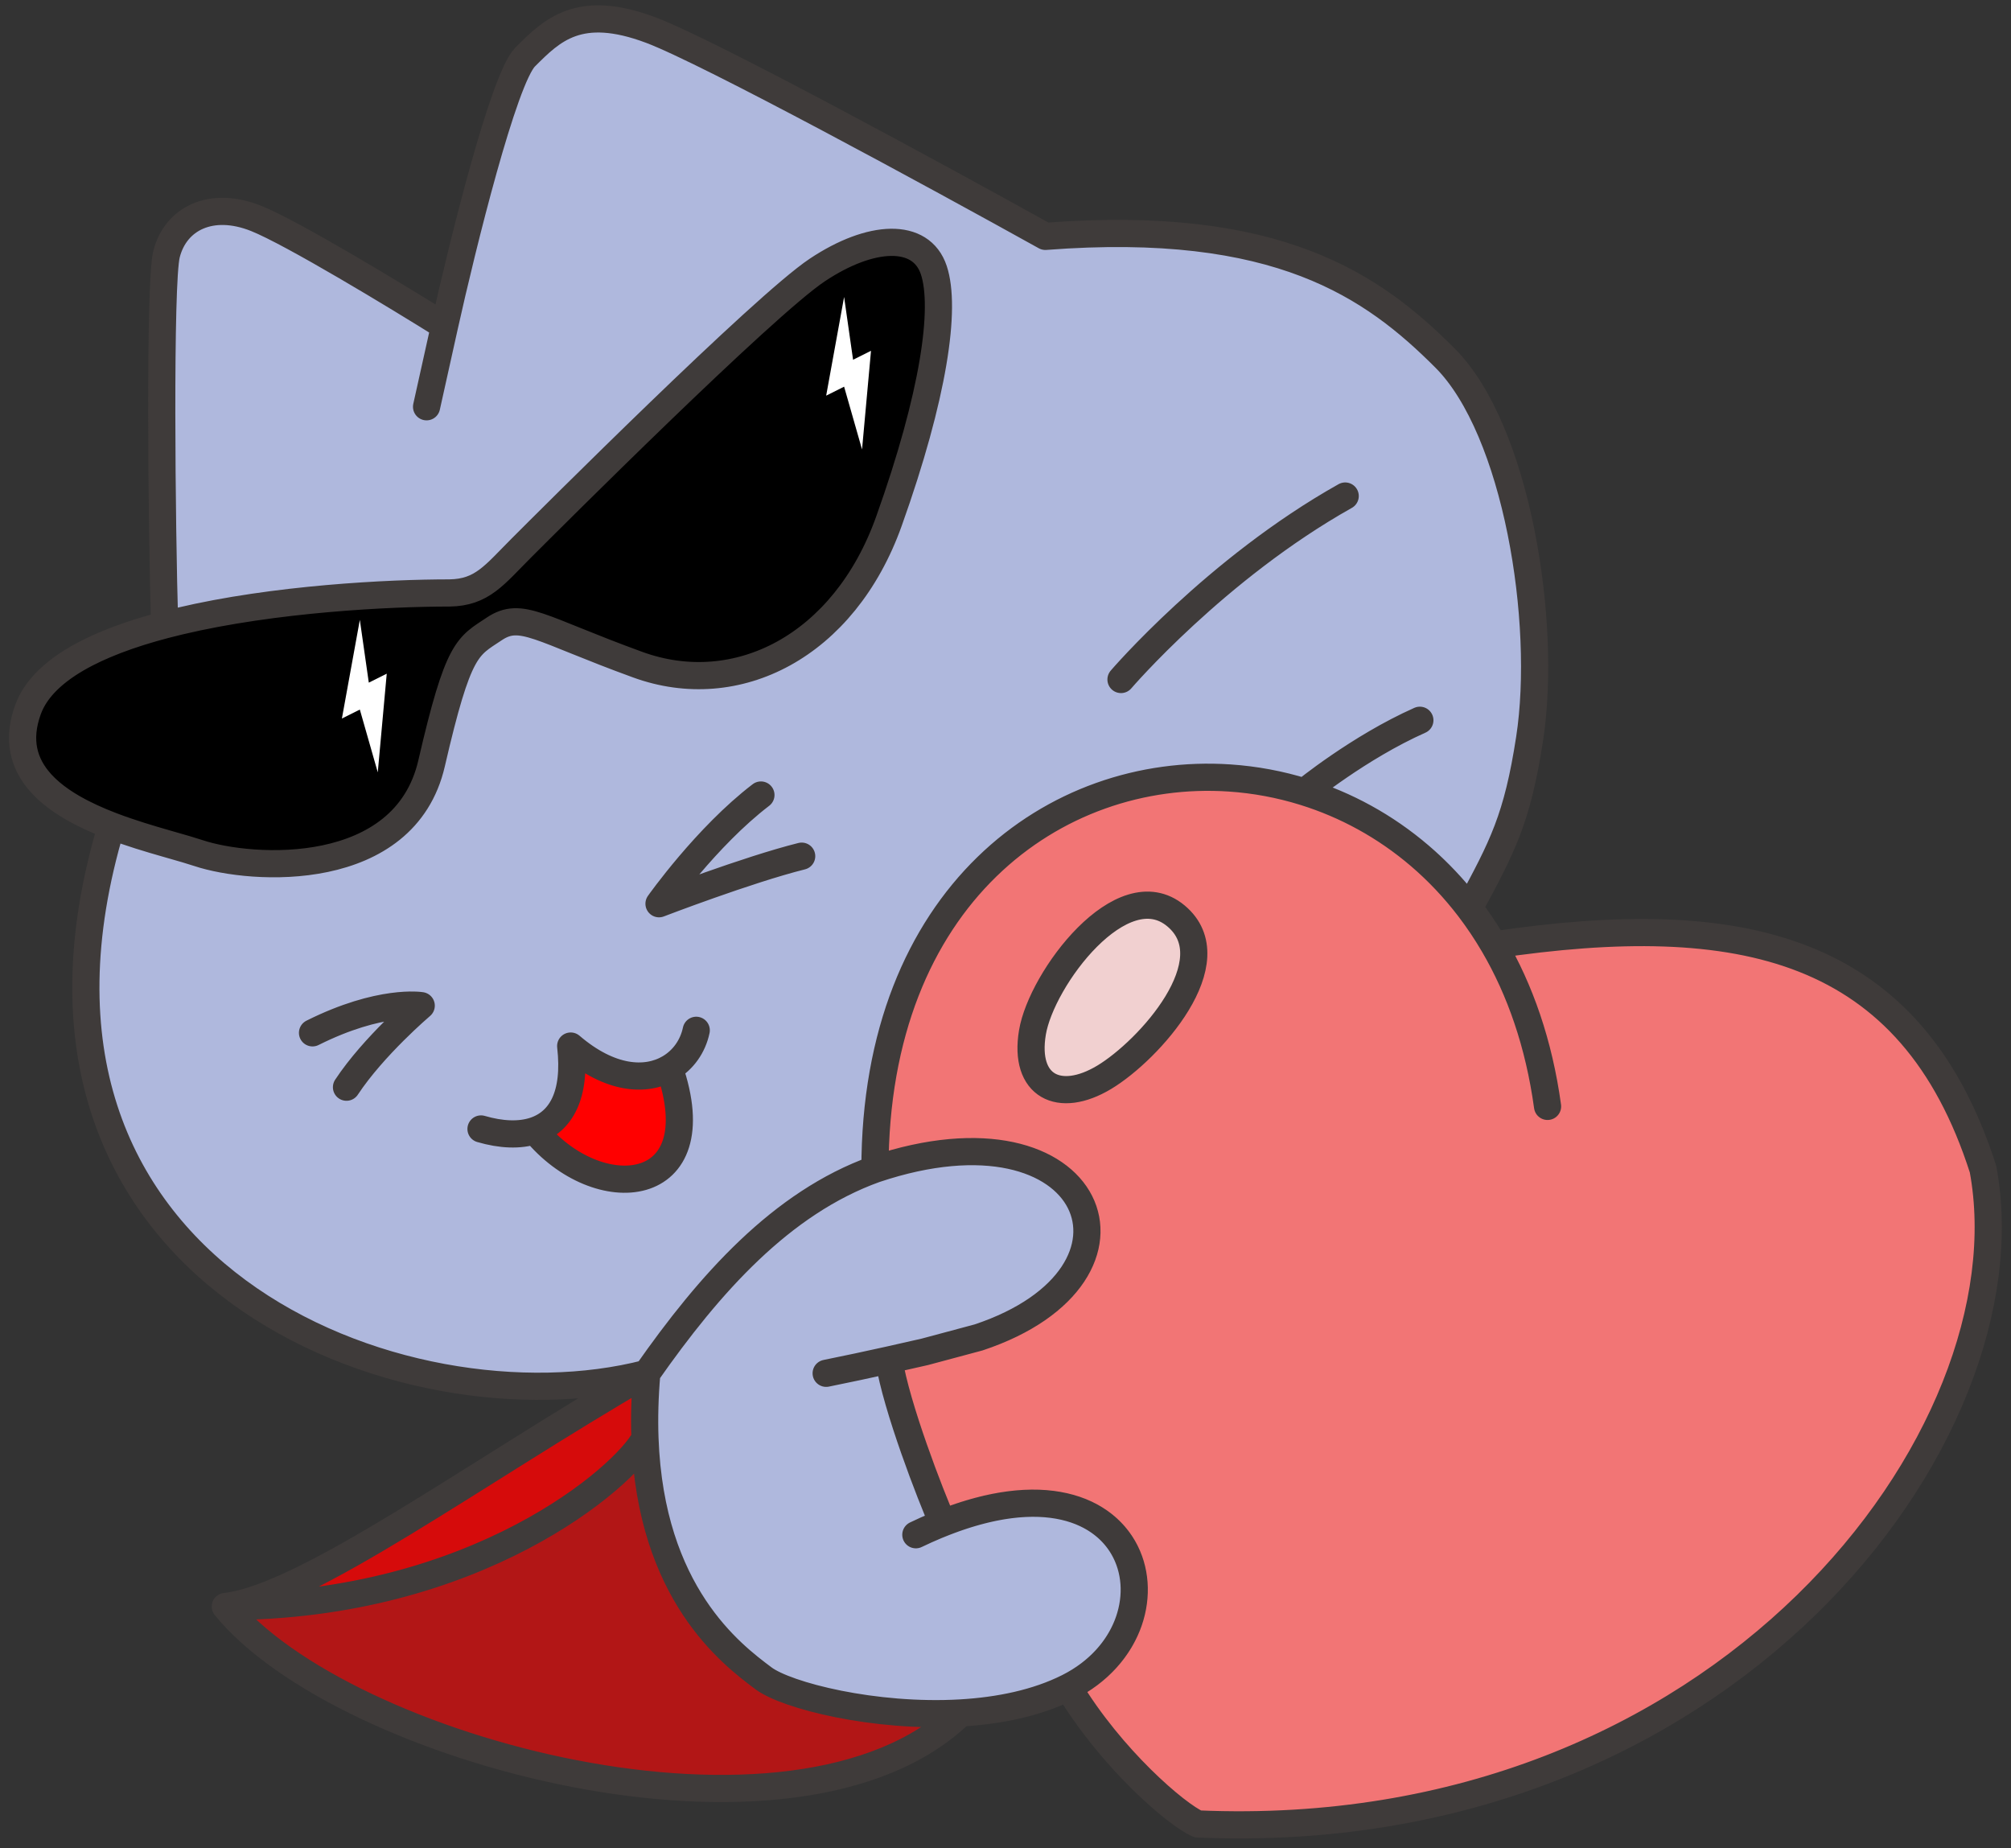 <svg width="148" height="136" viewBox="0 0 148 136" fill="none" xmlns="http://www.w3.org/2000/svg">
<rect x="0" y="0" width="148" height="136" fill="#333333" stroke="none"/>
<path d="M42 76.972C42.416 80.612 41.261 82.546 39.36 83.191C43.98 88.852 52.56 88.136 49.26 78.594C47.533 79.603 44.896 79.454 42 76.972Z" fill="#FF0000"/>
<path fill-rule="evenodd" clip-rule="evenodd" d="M12.253 18.712C11.725 20.825 11.896 38.722 12.116 45.982C12.478 45.887 12.846 45.795 13.217 45.707C20.204 44.05 28.627 43.632 33.082 43.632C35.486 43.597 36.382 42.312 38.362 40.332C40.342 38.352 56.182 22.512 60.142 19.872C64.101 17.232 67.788 17.072 68.722 19.872C69.655 22.672 68.722 29.112 65.422 38.352C62.122 47.592 54.202 51.552 46.942 48.912C39.682 46.272 38.362 44.952 36.382 46.272C34.402 47.592 33.742 47.592 31.762 56.172C29.782 64.752 18.562 64.092 14.602 62.772C14.076 62.597 13.422 62.41 12.689 62.2L12.688 62.2L12.685 62.199C12.621 62.181 12.555 62.162 12.49 62.143C12.405 62.119 12.319 62.094 12.232 62.069C10.998 61.715 9.585 61.296 8.203 60.767C-1.697 93.767 29.782 105.672 47.602 101.052C52.222 94.452 57.502 88.512 64.393 86.033C64.393 65.943 77.653 56.383 90.5 57.247C92.356 57.372 94.203 57.714 96 58.274C99.041 59.22 101.939 60.789 104.495 62.977C105.804 64.098 107.022 65.381 108.125 66.826C110.593 62.273 111.67 60.224 112.573 54.353C113.893 45.773 111.622 31.621 106.342 26.341C101.062 21.061 94.093 16.073 76.933 17.393C69.013 12.992 52.117 3.796 47.893 2.212C42.613 0.232 40.633 2.212 38.653 4.192C37.069 5.776 34.033 18.052 32.713 23.992C29.193 21.792 21.493 17.128 18.853 16.073C15.553 14.752 12.913 16.073 12.253 18.712ZM39.36 83.191C41.261 82.546 42.416 80.612 42 76.972C44.896 79.454 47.533 79.603 49.26 78.594C52.56 88.136 43.98 88.852 39.36 83.191Z" fill="#AFB8DD"/>
<path d="M72.022 98.412C85.882 93.792 80.602 80.592 64.393 86.033C57.502 88.512 52.222 94.452 47.602 101.052C47.451 102.77 47.412 104.363 47.466 105.839C47.882 117.267 53.84 121.736 56.18 123.49L56.182 123.492C57.881 124.766 64.366 126.414 70.702 126.046C73.515 125.882 76.3 125.321 78.622 124.152C87.425 119.723 84.202 106.195 69.382 112.063C68.502 110.083 65.95 103.496 65.422 100.07C66.533 99.824 67.486 99.607 68.062 99.473L72.022 98.412Z" fill="#AFB8DD"/>
<path fill-rule="evenodd" clip-rule="evenodd" d="M104.495 62.977C101.939 60.789 99.041 59.22 96 58.274C94.203 57.714 92.356 57.372 90.5 57.247C77.653 56.383 64.393 65.943 64.393 86.033C80.602 80.592 85.882 93.792 72.022 98.412L68.062 99.473C67.486 99.607 66.533 99.824 65.422 100.07C65.95 103.496 68.502 110.083 69.382 112.063C84.202 106.195 87.425 119.723 78.622 124.152C81.79 129.432 86.613 133.553 88.153 134.213C126.891 135.879 149.587 105.617 145.942 86.033C140.662 69.533 128.122 66.826 109.936 69.533C109.376 68.575 108.77 67.672 108.125 66.826C107.022 65.381 105.804 64.098 104.495 62.977ZM86.542 67.392C82.582 64.092 76.642 72.012 75.982 75.972C75.322 79.932 77.962 81.252 81.262 79.272C84.562 77.292 90.502 70.692 86.542 67.392Z" fill="#F27575"/>
<path d="M47.602 101.052C35.062 108.312 22.522 117.552 16.582 118.212C35.062 118.212 46.01 108.647 47.466 105.839C47.412 104.363 47.451 102.77 47.602 101.052Z" fill="#D60B0B"/>
<path d="M70.702 126.046C64.366 126.414 57.881 124.766 56.182 123.492L56.18 123.49C53.84 121.736 47.882 117.267 47.466 105.839C46.01 108.647 35.062 118.212 16.582 118.212C25.162 128.772 58.54 137.839 70.702 126.046Z" fill="#B21616"/>
<path d="M75.982 75.972C76.642 72.012 82.582 64.092 86.542 67.392C90.502 70.692 84.562 77.292 81.262 79.272C77.962 81.252 75.322 79.932 75.982 75.972Z" fill="#F1D0D0"/>
<path fill-rule="evenodd" clip-rule="evenodd" d="M12.688 62.2L12.685 62.199C12.621 62.181 12.555 62.162 12.49 62.143C12.556 62.162 12.622 62.181 12.688 62.2Z" fill="#3F3B3A"/>
<path d="M14.602 62.772C18.562 64.092 29.782 64.752 31.762 56.172C33.742 47.592 34.402 47.592 36.382 46.272C38.362 44.952 39.682 46.272 46.942 48.912C54.202 51.552 62.122 47.592 65.422 38.352C68.722 29.112 69.655 22.672 68.722 19.872C67.788 17.072 64.101 17.232 60.142 19.872C56.182 22.512 40.342 38.352 38.362 40.332C36.382 42.312 35.486 43.597 33.082 43.632C28.627 43.632 20.204 44.05 13.217 45.707C12.846 45.795 12.478 45.887 12.116 45.982C7.174 47.281 3.138 49.253 2.062 52.212C0.411 56.751 4.179 59.227 8.203 60.767C9.585 61.296 10.998 61.715 12.232 62.069L12.49 62.143L12.685 62.199L12.688 62.2L12.689 62.2C13.422 62.41 14.076 62.597 14.602 62.772Z" fill="black"/>
<path d="M12.116 45.982C11.896 38.722 11.725 20.825 12.253 18.712C12.913 16.073 15.553 14.752 18.853 16.073C21.493 17.128 29.193 21.792 32.713 23.992M12.116 45.982C7.174 47.281 3.138 49.253 2.062 52.212M12.116 45.982C12.478 45.887 12.846 45.795 13.217 45.707M32.713 23.992L31.393 29.932M32.713 23.992C34.033 18.052 37.069 5.776 38.653 4.192C40.633 2.212 42.613 0.232 47.893 2.212C52.117 3.796 69.013 12.992 76.933 17.393C94.093 16.073 101.062 21.061 106.342 26.341C111.622 31.621 113.893 45.773 112.573 54.353C111.67 60.224 110.593 62.273 108.125 66.826M108.125 66.826C108.77 67.672 109.376 68.575 109.936 69.533M108.125 66.826C107.022 65.381 105.804 64.098 104.495 62.977M64.393 86.033C80.602 80.592 85.882 93.792 72.022 98.412L68.062 99.473C67.486 99.607 66.533 99.824 65.422 100.07M64.393 86.033C57.502 88.512 52.222 94.452 47.602 101.052M64.393 86.033C64.393 65.943 77.653 56.383 90.5 57.247C92.356 57.372 94.203 57.714 96 58.274M113.893 81.413C113.259 76.793 111.867 72.833 109.936 69.533M109.936 69.533C128.122 66.826 140.662 69.533 145.942 86.033C149.587 105.616 126.891 135.879 88.153 134.213C86.613 133.553 81.79 129.432 78.622 124.152M109.936 69.533C108.419 66.939 106.57 64.754 104.495 62.977M78.622 124.152C87.804 119.532 83.902 105.012 67.402 112.932M78.622 124.152C76.3 125.321 73.515 125.882 70.702 126.046M78.622 124.152C87.425 119.723 84.202 106.195 69.382 112.063C68.502 110.083 65.95 103.496 65.422 100.07M60.802 101.052C62.29 100.755 63.987 100.388 65.422 100.07M47.602 101.052C29.782 105.672 -1.697 93.767 8.203 60.767M47.602 101.052C35.062 108.312 22.522 117.552 16.582 118.212M47.602 101.052C47.451 102.77 47.412 104.363 47.466 105.839M8.203 60.767C4.179 59.227 0.411 56.751 2.062 52.212M8.203 60.767C9.585 61.296 10.998 61.715 12.232 62.069M2.062 52.212C-0.156 58.311 7.408 60.684 12.232 62.069M2.062 52.212C3.217 49.036 7.783 46.996 13.217 45.707M56 58.5C51.982 61.569 48.5 66.5 48.5 66.5C48.5 66.5 55 64 59 63M23 76C28 73.5 31 74 31 74C31 74 27.5 76.972 25.5 80M35.4 83.073C36.866 83.502 38.242 83.569 39.36 83.191M51.24 75.813C50.994 76.984 50.288 77.994 49.26 78.594M39.36 83.191C41.261 82.546 42.416 80.612 42 76.972C44.896 79.454 47.533 79.603 49.26 78.594M39.36 83.191C43.98 88.852 52.56 88.136 49.26 78.594M16.582 118.212C25.162 128.772 58.54 137.839 70.702 126.046M16.582 118.212C35.062 118.212 46.01 108.647 47.466 105.839M70.702 126.046C64.366 126.414 57.881 124.766 56.182 123.492L56.18 123.49C53.84 121.736 47.882 117.267 47.466 105.839M13.217 45.707C20.204 44.05 28.627 43.632 33.082 43.632C35.486 43.597 36.382 42.312 38.362 40.332C40.342 38.352 56.182 22.512 60.142 19.872C64.101 17.232 67.788 17.072 68.722 19.872C69.655 22.672 68.722 29.112 65.422 38.352C62.122 47.592 54.202 51.552 46.942 48.912C39.682 46.272 38.362 44.952 36.382 46.272C34.402 47.592 33.742 47.592 31.762 56.172C29.782 64.752 18.562 64.092 14.602 62.772C14.076 62.597 13.422 62.41 12.689 62.2L12.688 62.2M12.232 62.069C12.319 62.094 12.405 62.119 12.49 62.143M12.232 62.069L12.49 62.143M104.495 62.977C101.939 60.789 99.041 59.22 96 58.274M12.688 62.2L12.685 62.199M12.688 62.2C12.622 62.181 12.556 62.162 12.49 62.143M12.685 62.199C12.621 62.181 12.555 62.162 12.49 62.143M12.685 62.199L12.49 62.143M82.5 50C82.5 50 89.5 41.832 99 36.5M104.495 53C100 55 96 58.274 96 58.274M75.982 75.972C76.642 72.012 82.582 64.092 86.542 67.392C90.502 70.692 84.562 77.292 81.262 79.272C77.962 81.252 75.322 79.932 75.982 75.972Z" stroke="#3F3B3A" stroke-width="2" stroke-linecap="round" stroke-linejoin="round"/>
<path d="M62.122 28.453L60.802 29.113L62.122 21.852L62.782 26.473L64.102 25.812L63.442 33.072L62.122 28.453Z" fill="white"/>
<path d="M26.482 52.212L25.162 52.872L26.482 45.612L27.142 50.232L28.462 49.572L27.802 56.832L26.482 52.212Z" fill="white"/>
</svg>
